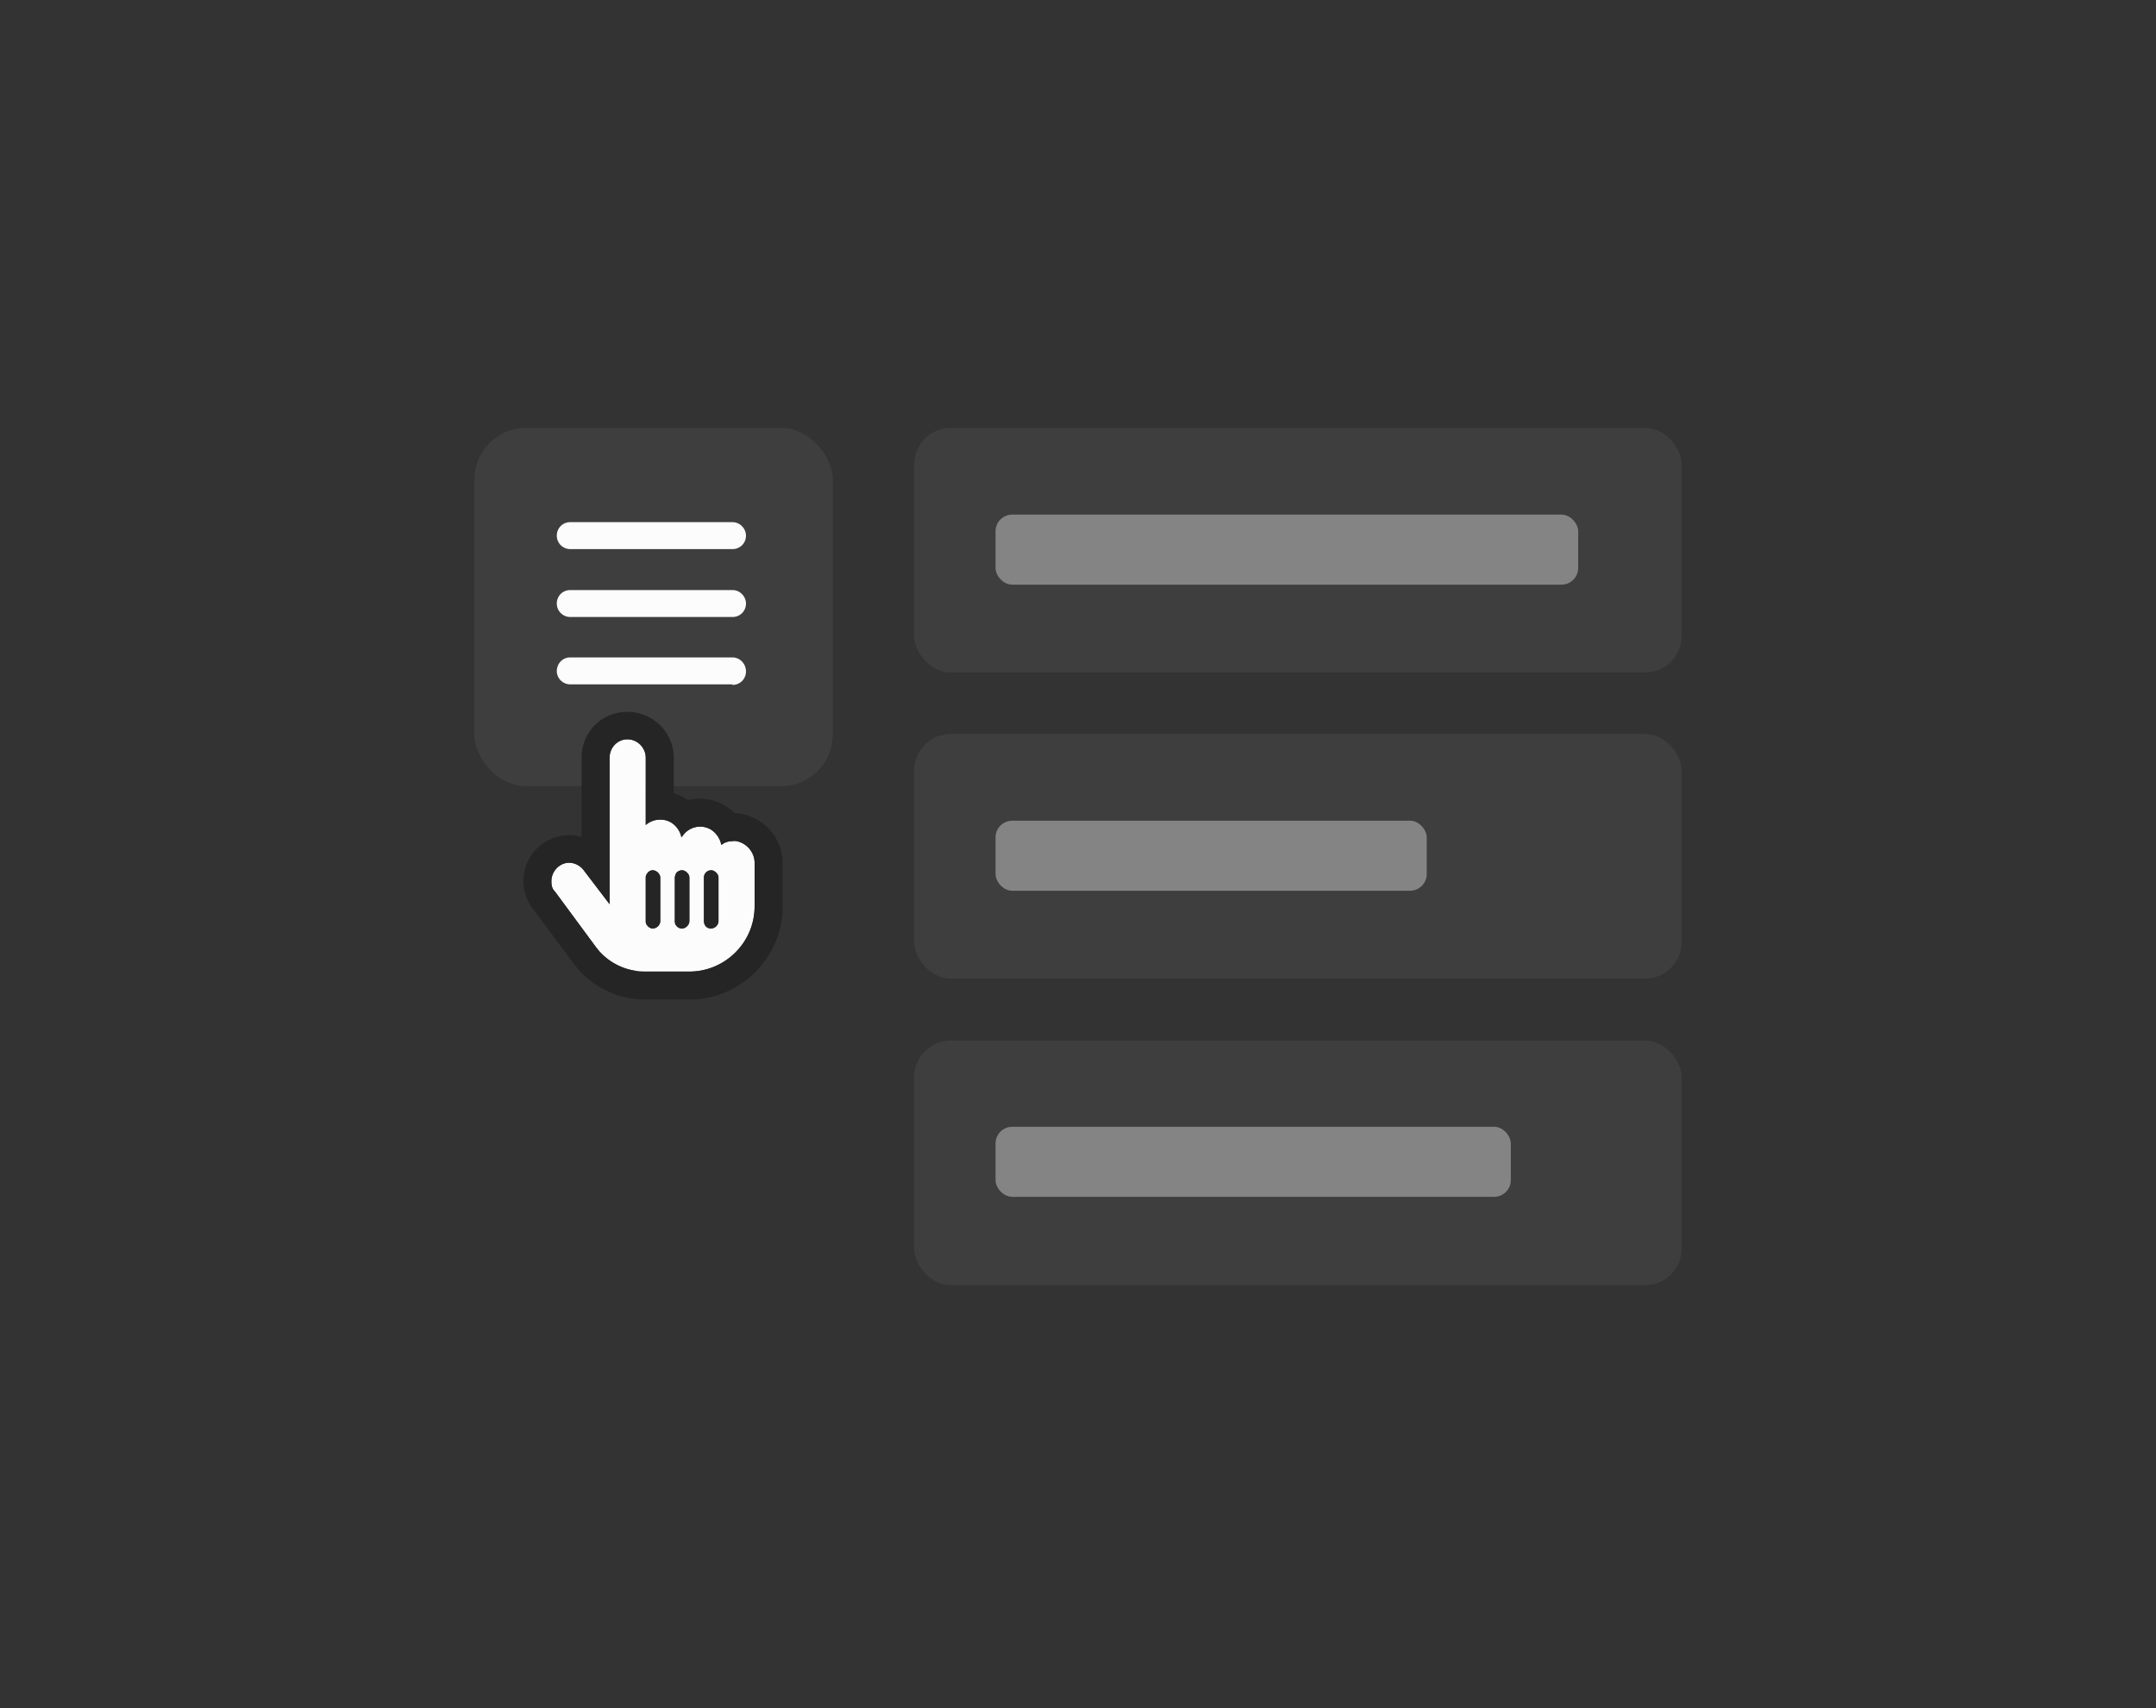 <svg width="400" height="317" fill="none" xmlns="http://www.w3.org/2000/svg"><rect width="100%" height="100%" fill="#333333" stroke="none"/><rect x="88" y="79.4" width="66.5" height="66.5" rx="9.6" fill="#3E3E3E"/><path d="M103.3 99.4c0-1.3 1-2.5 2.5-2.5h30.1c1.4 0 2.5 1.2 2.5 2.5 0 1.4-1.1 2.5-2.5 2.5h-30.1a2.5 2.5 0 0 1-2.5-2.5Zm0 12.6c0-1.3 1-2.5 2.5-2.5h30.1c1.4 0 2.5 1.2 2.5 2.5 0 1.4-1.1 2.5-2.5 2.5h-30.1a2.5 2.5 0 0 1-2.5-2.5Zm32.6 15h-30.1a2.5 2.5 0 0 1-2.5-2.4c0-1.4 1-2.6 2.5-2.6h30.1c1.4 0 2.5 1.2 2.5 2.6 0 1.4-1.1 2.5-2.5 2.5ZM136 156c2.1 0 4 2 4 4.1v8.1c0 6.7-5.5 12.1-12.1 12.1h-8.1c-3.6 0-7-1.6-9.2-4.5l-7.6-10.3c-.6-.6-.7-1.2-.7-2 0-1.8 1.5-3.4 3.3-3.4 1 0 2 .5 2.7 1.4l4.8 6.3v-27.2c0-1.8 1.4-3.4 3.3-3.4s3.4 1.6 3.4 3.4v12.5c.7-.6 1.6-1 2.7-1 2 0 3.5 1.4 4 3.3a4 4 0 0 1 3.4-2c2 0 3.5 1.4 4 3.4.5-.5 1.2-.7 2-.7Zm-13.5 15v-8.2c0-.6-.7-1.3-1.4-1.3s-1.3.7-1.3 1.3v8.1c0 .8.6 1.4 1.3 1.4.7 0 1.4-.6 1.4-1.4Zm5.4 0v-8.2c0-.6-.7-1.3-1.4-1.3s-1.3.7-1.3 1.3v8.1c0 .8.6 1.4 1.3 1.4.7 0 1.4-.6 1.4-1.4Zm5.4 0v-8.2c0-.6-.7-1.3-1.4-1.3-.8 0-1.3.7-1.3 1.3v8.1c0 .8.5 1.4 1.3 1.4.7 0 1.4-.6 1.4-1.4Z" fill="#FCFCFC"/><path fill-rule="evenodd" clip-rule="evenodd" d="M118.2 180.2a11.1 11.1 0 0 1-7.6-4.4l-7.6-10.3c-.6-.6-.7-1.2-.7-2 0-1.8 1.5-3.4 3.3-3.4a3.5 3.5 0 0 1 2.7 1.4l4.8 6.3v-27.2c0-1.8 1.4-3.4 3.3-3.4s3.4 1.6 3.4 3.4v12.5c.7-.6 1.6-1 2.7-1 1 0 1.8.3 2.5.9.7.6 1.2 1.4 1.4 2.4a4 4 0 0 1 5.4-1.5 4.3 4.3 0 0 1 2 2.9 3.5 3.5 0 0 1 2.1-.7h.7c2 .4 3.4 2 3.4 4v8.1c0 6.7-5.5 12.1-12.1 12.1h-9.7Zm18.1-29.3c4.9.2 8.9 4.3 8.9 9.2v8.1c0 9.6-7.9 17.3-17.3 17.3h-8.1c-5.2 0-10.2-2.4-13.3-6.6l-7.6-10.2a8.5 8.5 0 0 1 9-13.4v-14.7c0-4.6 3.6-8.5 8.5-8.5 4.7 0 8.6 3.8 8.6 8.5v6.6c1 .3 1.8.7 2.6 1.3a9.1 9.1 0 0 1 8.7 2.4Zm-3 12c0-.3-.1-.6-.3-.8-.3-.4-.7-.6-1-.6-.9 0-1.4.7-1.4 1.3v8.1c0 .8.5 1.4 1.3 1.4a1.4 1.4 0 0 0 1.4-1.4v-8Zm-5.7 8.8c.2-.2.3-.5.3-.8v-8c0-.3-.1-.6-.3-.8-.3-.4-.7-.6-1-.6-.5 0-1 .2-1.2.6l-.2.7v8.1c0 .3 0 .6.2.8a1.3 1.3 0 0 0 2.2 0Zm-7.5 0c.2.3.6.6 1 .6.7 0 1.4-.6 1.4-1.4v-8c0-.7-.7-1.4-1.4-1.4-.4 0-.8.2-1 .6-.2.2-.3.5-.3.7v8.1c0 .3 0 .6.3.8Z" fill="#252525"/><rect x="169.6" y="79.4" width="142.4" height="45.4" rx="6.8" fill="#3E3E3E"/><rect x="184.7" y="95.5" width="108.1" height="13" rx="3.1" fill="#848484"/><rect x="169.6" y="136.2" width="142.4" height="45.4" rx="6.8" fill="#3E3E3E"/><rect x="184.7" y="152.3" width="80" height="13" rx="3.1" fill="#848484"/><rect x="169.6" y="193.1" width="142.4" height="45.4" rx="6.8" fill="#3E3E3E"/><rect x="184.7" y="209.1" width="95.6" height="13" rx="3.1" fill="#848484"/></svg>